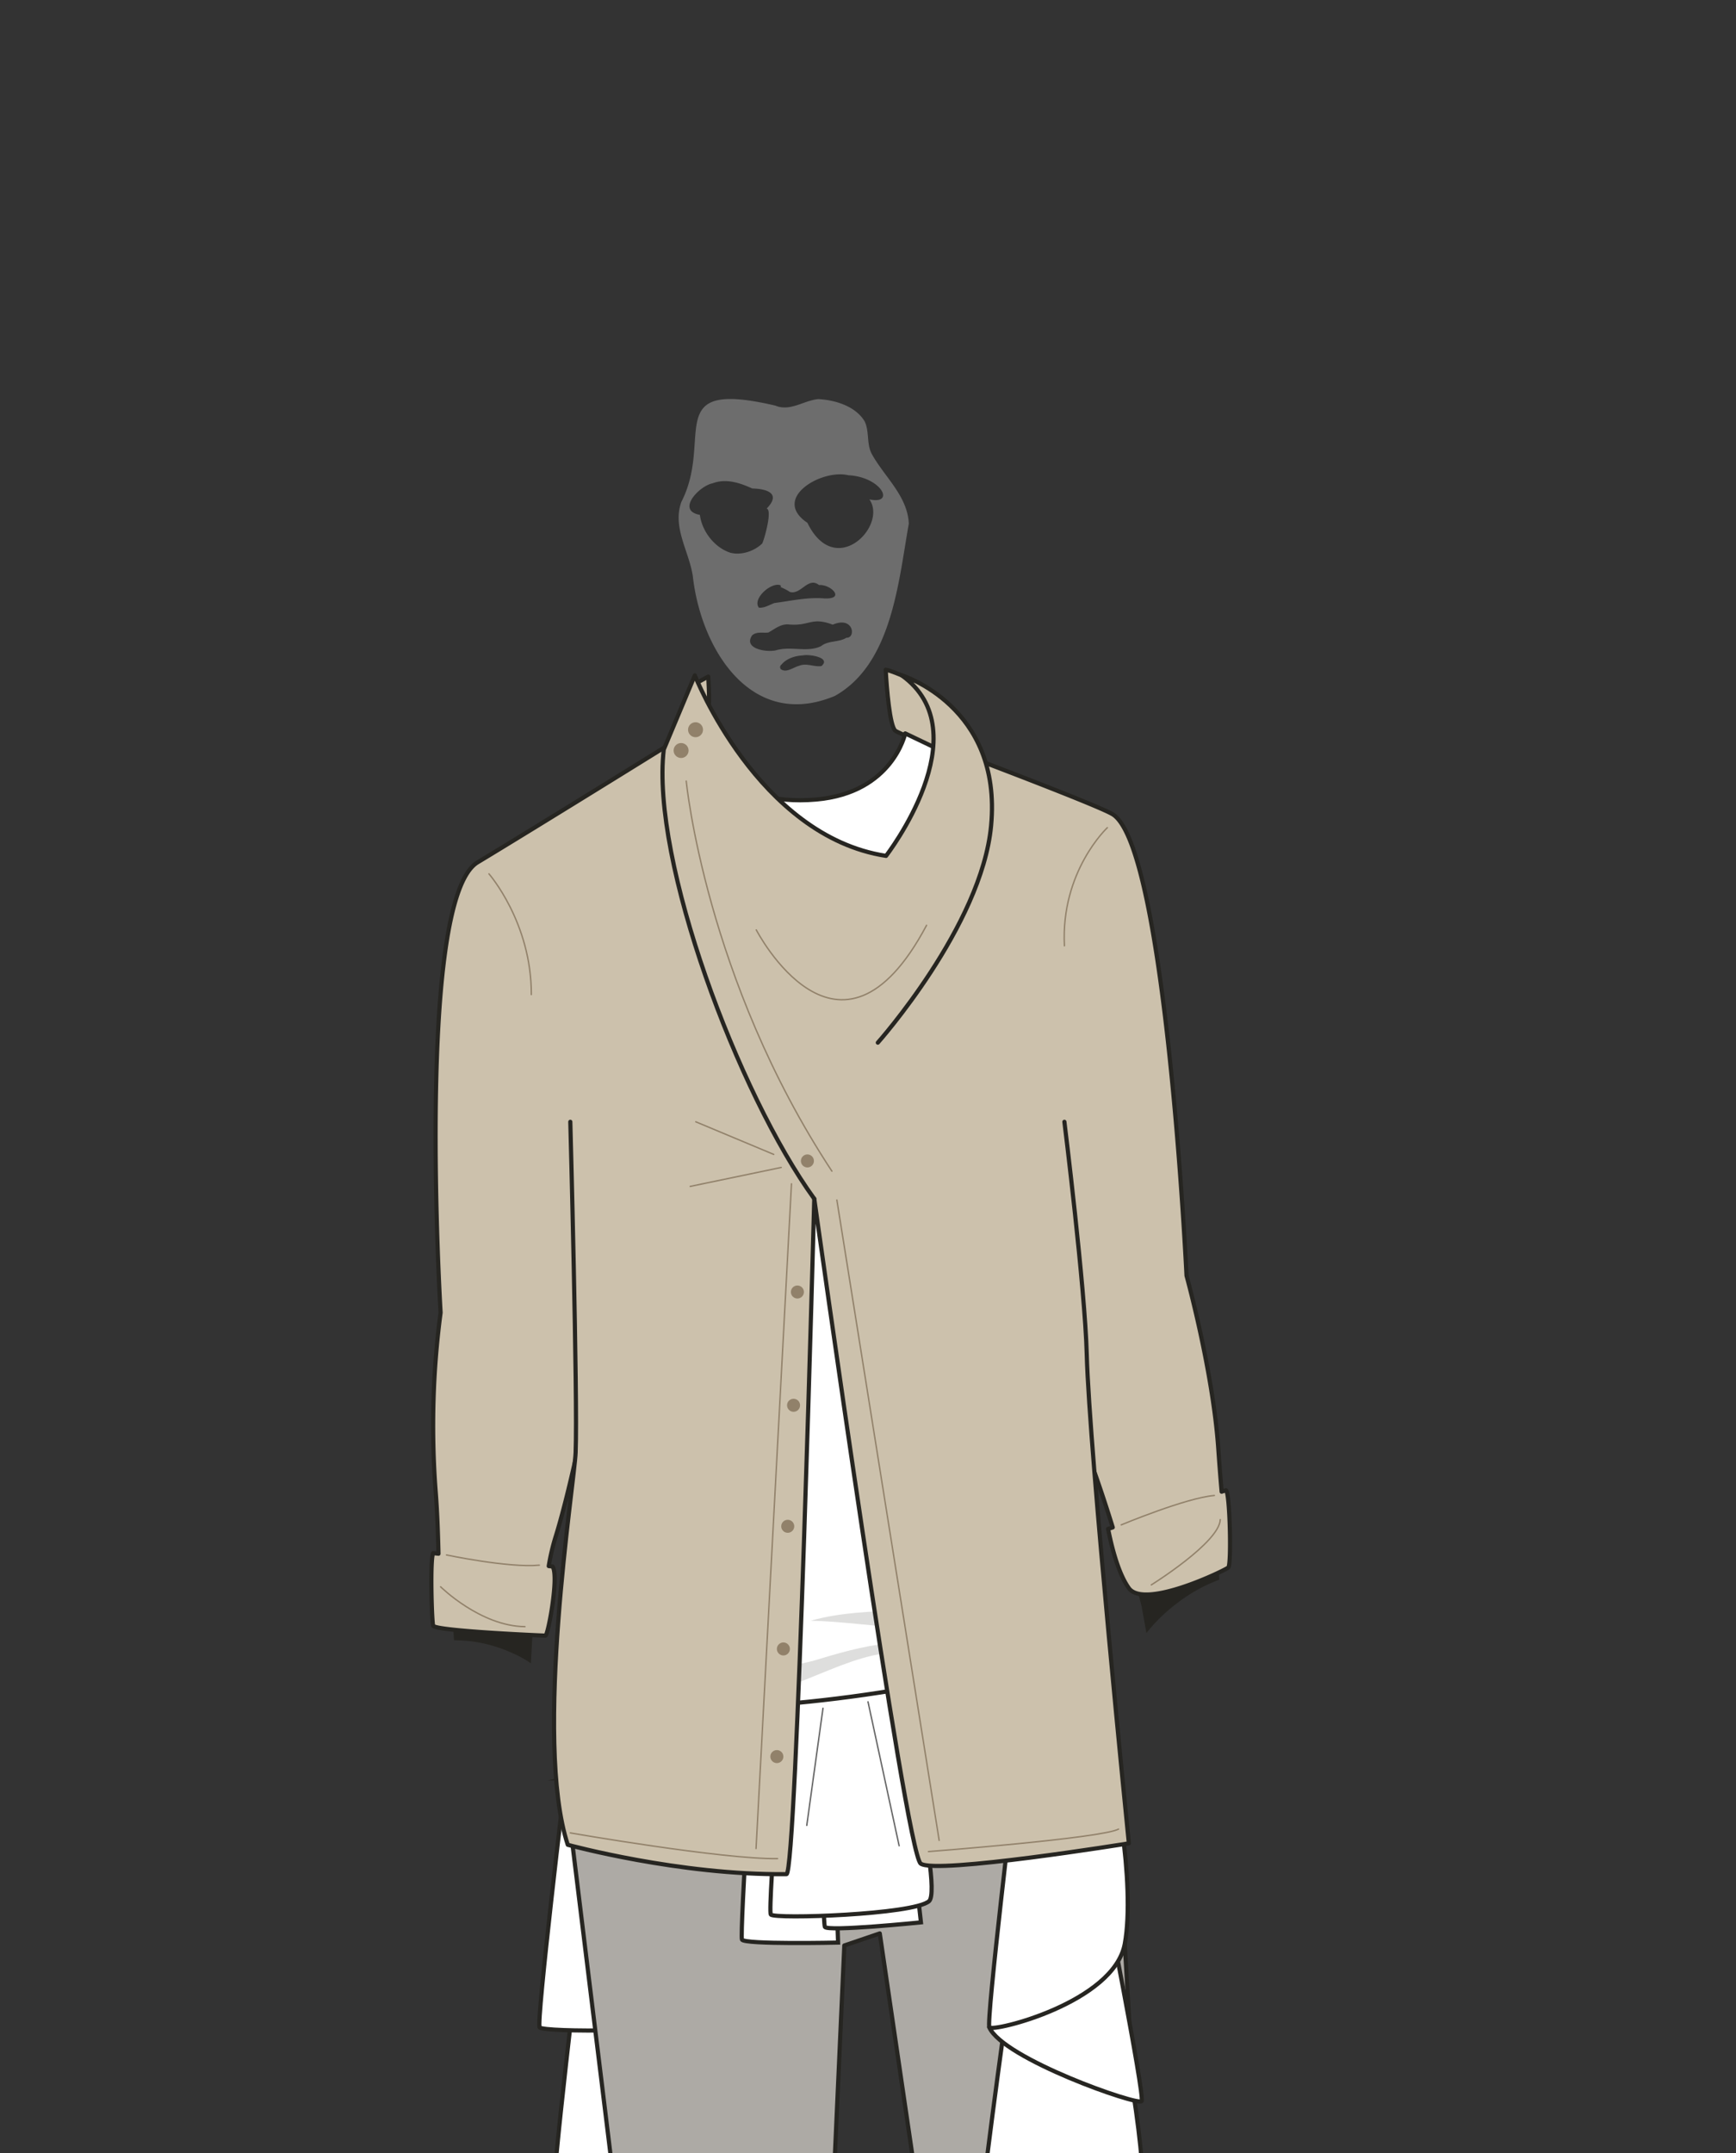 <svg xmlns="http://www.w3.org/2000/svg" width="1250" height="1550" viewBox="0 0 1250 1550"><rect x="0" y="0" width="1250" height="1550" fill="#333333" stroke="none"/><path d="M417.73 1398.32s-21.1 175.81-18.59 179.34 102.8 3.75 114.21-5.57-24.24-185.33-32.06-186.17-63.56 12.4-63.56 12.4z" fill="#fff" stroke="#262521" stroke-linecap="round" stroke-miterlimit="10" stroke-width="3"/><path d="M407.15 1280.24s-21.15 175.81-18.59 179.34 102.79 3.76 114.2-5.56-24.23-185.34-32.06-186.17-63.55 12.39-63.55 12.39z" fill="#fff" stroke="#262521" stroke-linecap="round" stroke-miterlimit="10" stroke-width="3"/><path fill="#adaaa5" stroke="#262521" stroke-linecap="round" stroke-linejoin="round" stroke-width="3" d="M404.44 1264.52l396.54-16.39 20.1 342.24-158.7-1.85-28.9-196.61-25.52 8.68-8.84 196.24-153.94-.22-40.74-332.09z"/><path d="M543.57 1219.57s-11 173.12-9.33 176.79 69.21 2.16 69.21 2.16-5.53-186.31-11.34-187.6-48.54 8.65-48.54 8.65zM822.37 1592.18c5.51-27-15-150.69-22.19-151.2-7.85-.55-73.27-9-73.27-9s-16.16 115.45-20.74 160.16z" fill="#fff" stroke="#262521" stroke-linecap="round" stroke-miterlimit="10" stroke-width="3"/><path d="M793.17 1351.13s31.36 158 28.85 161.53-99.66-30.48-109.67-53.08z" fill="#fff" stroke="#262521" stroke-linecap="round" stroke-miterlimit="10" stroke-width="3"/><path d="M731 1280.24s-21.11 175.81-18.6 179.34 89.8-17.9 97.51-60.23-7.54-130.67-15.36-131.5-63.55 12.39-63.55 12.39zM589.43 1210.23s2.6 173.45 4.52 177 69.17-3.27 69.17-3.27-20.09-185.3-26-186.13-47.69 12.4-47.69 12.4z" fill="#fff" stroke="#262521" stroke-linecap="round" stroke-miterlimit="10" stroke-width="3"/><path d="M567.23 1198.44s-14.84 176.45-12.2 179.89 102.86.09 113.93-9.63-30.81-184.36-38.66-184.91-63.07 14.65-63.07 14.65z" fill="#fff" stroke="#262521" stroke-linecap="round" stroke-miterlimit="10" stroke-width="3"/><path d="M825.48 1175.63a119.12 119.12 0 0121.68-21.12 115.57 115.57 0 0130.77-17.25c-.13-2.17-.27-4.34-.4-6.54h-62.31c4.09 15.09 6.76 25.62 6.76 25.62zM338.42 1181.52a102.66 102.66 0 0129.6 8.16 82.31 82.31 0 0114.25 7.77l1.3-24.29s2.32-18.73 5.82-42.44h-65.78c1.2 17.36 2.36 34.55 3.28 50.11 3.85.09 7.7.27 11.53.69z" fill="#262521"/><path d="M644.66 526.05c1.74 1.49 25.47 11.29 32.85 14.26 18.44 7.36 13.5-37.83-28.24-54.1 0 0-8.11-3.48-11.53-4.08.73 13.38 2.94 40.51 6.92 43.92z" fill="#ccc1ac" stroke="#262521" stroke-linecap="round" stroke-linejoin="round" stroke-width="3"/><path d="M651.81 528s-9 42.67-63.91 47.58c-64.83 5.79-86.64-36-90.76-48.14l-87.91 73.8L598.45 724.9l202.89-123.65C790.45 594.15 651.81 528 651.81 528z" fill="#fff" stroke="#262521" stroke-linecap="round" stroke-linejoin="round" stroke-width="3"/><path d="M489.37 531.26h0s.01-.03 0 0zM882.74 1072.91l-3.11 1c-.89-10.42-1.7-20.79-2.4-30.92-3.83-55.87-22.88-124.63-22.88-124.63s-14.59-306.95-52.89-331.94c-7.53-4.92-72.81-30-112.29-44.91C671.62 534.9 701.54 648 621.19 648c-65.08 0-127-102-131.07-114.11a10.79 10.79 0 01-.75-2.59c-1 .65-100.94 62.69-145.44 89.5C299.2 647.71 317.25 945 317.25 945a619.79 619.79 0 00-3.6 128.12c1.12 13.79 1.7 29.31 2.07 45.45l-3.85-.43c-2.23 4.69-1 48.36 0 52.19s79 7.19 80.87 7.19 9.91-43 5.13-49.75l-2.75-.31a160.16 160.16 0 014.65-20.13c9.83-30.95 21.45-88.33 21.45-88.33l359.5 21.08c6 15.1 13.34 36.45 20.51 59.53l-3.36 1.1c1.24 5.85 5.91 30 14.93 42.6 11.14 15.55 69.21-12.75 71.62-14.81s1.12-54.69-1.68-55.59z" fill="#ccc1ac" stroke="#262521" stroke-linecap="round" stroke-linejoin="round" stroke-width="3"/><path d="M726.77 848.75s65.93 297.14 62.88 308.83-33.17 40.78-145.56 59.26c-114 18.73-206.55 14.58-210.44 3.74S459.55 837 459.55 837z" fill="#fff" stroke="#262521" stroke-linecap="round" stroke-miterlimit="10" stroke-width="3"/><path d="M650.82 1159.23c-22.58.92-45.19 1.38-67.11 7.58 44.41.81 94.94 14.7 135.5-4.12zM585.18 1195.77c-6.6 1.51-13.25 3.08-19.94 4.59.28 4.64.73 9.26 1.17 13.89 21-7.1 40.92-17.66 62.67-22.57 21.4-4.53 42.94 2.93 64.44 1.89-33.62-20.37-73.52-8.3-108.34 2.2z" fill="#262521" opacity=".15"/><path d="M410.65 807.61s5.34 199.1 3.83 238.13c-.83 21.49-30.49 206.73-5.66 282.38 0 0 80.5 22.06 157.49 21.13 7.24-.09 20-486.25 20-486.25s65.83 470.73 76.63 478.66 149.89-14.59 149.89-14.59-28.53-282.23-30.33-352.18c-1.22-47.59-16.09-167.28-16.09-167.28M499.13 493l10.83-5.9s1.09 16.69.31 21.94S499.13 493 499.13 493z" fill="#ccc1ac" stroke="#262521" stroke-linecap="round" stroke-linejoin="round" stroke-width="3"/><path d="M797.34 595.86s-33.67 31.43-30.9 85.06M352.06 629.1s30.72 35.13 30.51 86.91" fill="none" stroke="#91816a" stroke-linecap="round" stroke-linejoin="round"/><path d="M586.28 863c-54.69-75.48-117.71-243.53-108.34-323.39l22.38-53.4S545.75 602 638 616.17c0 0 68.81-88.72 11.26-130 0 0 72.49 22.25 64.38 108.27-6.81 72.34-81.57 156.19-81.57 156.19" fill="#ccc1ac" stroke="#262521" stroke-linecap="round" stroke-linejoin="round" stroke-width="3"/><circle cx="574.17" cy="930.15" r="4.69" fill="#91816a"/><circle cx="571.4" cy="1011.7" r="4.69" fill="#91816a"/><circle cx="567.21" cy="1098.82" r="4.69" fill="#91816a"/><circle cx="564.07" cy="1187.12" r="4.69" fill="#91816a"/><circle cx="559.38" cy="1264.61" r="4.69" fill="#91816a"/><path d="M544.56 669.46s59.65 115.32 122.61-3.32M494.12 562.32S507.93 704.78 599 843.15" fill="none" stroke="#91816a" stroke-linecap="round" stroke-linejoin="round"/><circle cx="500.82" cy="525.35" r="5.39" fill="#91816a"/><circle cx="490.42" cy="540.31" r="5.39" fill="#91816a"/><circle cx="581.37" cy="835.79" r="4.69" fill="#91816a"/><path fill="none" stroke="#91816a" stroke-linecap="round" stroke-linejoin="round" d="M569.9 852.27l-25.51 478.55M410.65 1319.56s109.9 19.14 149.23 18.51M668.55 1333s124.94-9.61 136.86-16.19M602.58 863.92l73.66 461.01M557.14 831.1l-56.15-23.49M562.51 840.48l-65.54 13.65M807.33 1097.8s46.86-19.54 67.07-21.16M829 1141s49-30.47 49.64-47M321.49 1119.45s44.84 9.47 66.86 7.33M317.25 1142.36s28.68 28.4 60.75 28.71"/><path fill="none" stroke="#636363" stroke-linecap="round" stroke-linejoin="round" d="M592.59 1229.8l-11.68 84.36M625 1225.18l22.42 103.64"/><path d="M628 327.33c-4.28-7.37-1.79-16.42-5.4-23.95-6.56-11-21.23-15.39-33.33-16.05-10.5.89-20.22 9.2-31 4.68-82.56-19.28-44.2 23.37-67.59 69.2-6.81 18.28 5.51 35.71 8.19 53.57C504.7 467.37 541 526.19 601.17 501c41.08-23.06 45.72-82 53.21-124-.85-19.74-17.28-33.48-26.38-49.67zm-59.19 98.87c7.94 2.17 13.14-11.29 20.89-5 8.51-.71 19.45 10.32 3.89 9.62-12.36-1-23.77 1.73-36 3.32-3.61 1.34-7.14 3.67-11.13 3.36-4.92-6.14 8.22-18.15 15.08-16.3a.91.91 0 01.53 1.48 38.12 38.12 0 016.74 3.52zM526.15 398c-11.52-3.59-20.67-15.36-22.2-27.33-17.38-3.11-.43-20.87 9.16-22.72 9.74-3.68 19.6-.32 28.57 3.73 10.22.2 21.16 3.44 10.32 14.49 4.4.83-1.9 23-3.2 25.13-5.71 5.49-14.8 8.58-22.65 6.7zm65.41 81.49c-5.25.87-10.81-2.4-16.19-.16-4.06 1-9 5.31-13.06 2.49a2.21 2.21 0 01.38-3.35c3.63-4.45 10-6.41 15.6-6.63 4.05-1.02 20.39 1.48 13.27 7.6zm17.83-20.31c-5.59 3.41-12.91 1.79-18.2 6-10 4.78-21.66-.25-32.52 3-6.52 1.56-23.65-1-17.15-10.72 3.27-3 7.83-1.58 11.74-2.09 4.6-2.47 8.65-6.16 14.34-5.85 15.46 1.52 16.39-5.72 32 .19 15.17-6.52 16.92 9.88 9.79 9.42zM626 359.51c13.33 19-24.62 58-44.64 16.87-26.36-17.65 10.36-38.92 29.47-34.24 23.94 1.22 34.17 21.46 15.17 17.37z" fill="#bababa" opacity=".43"/></svg>